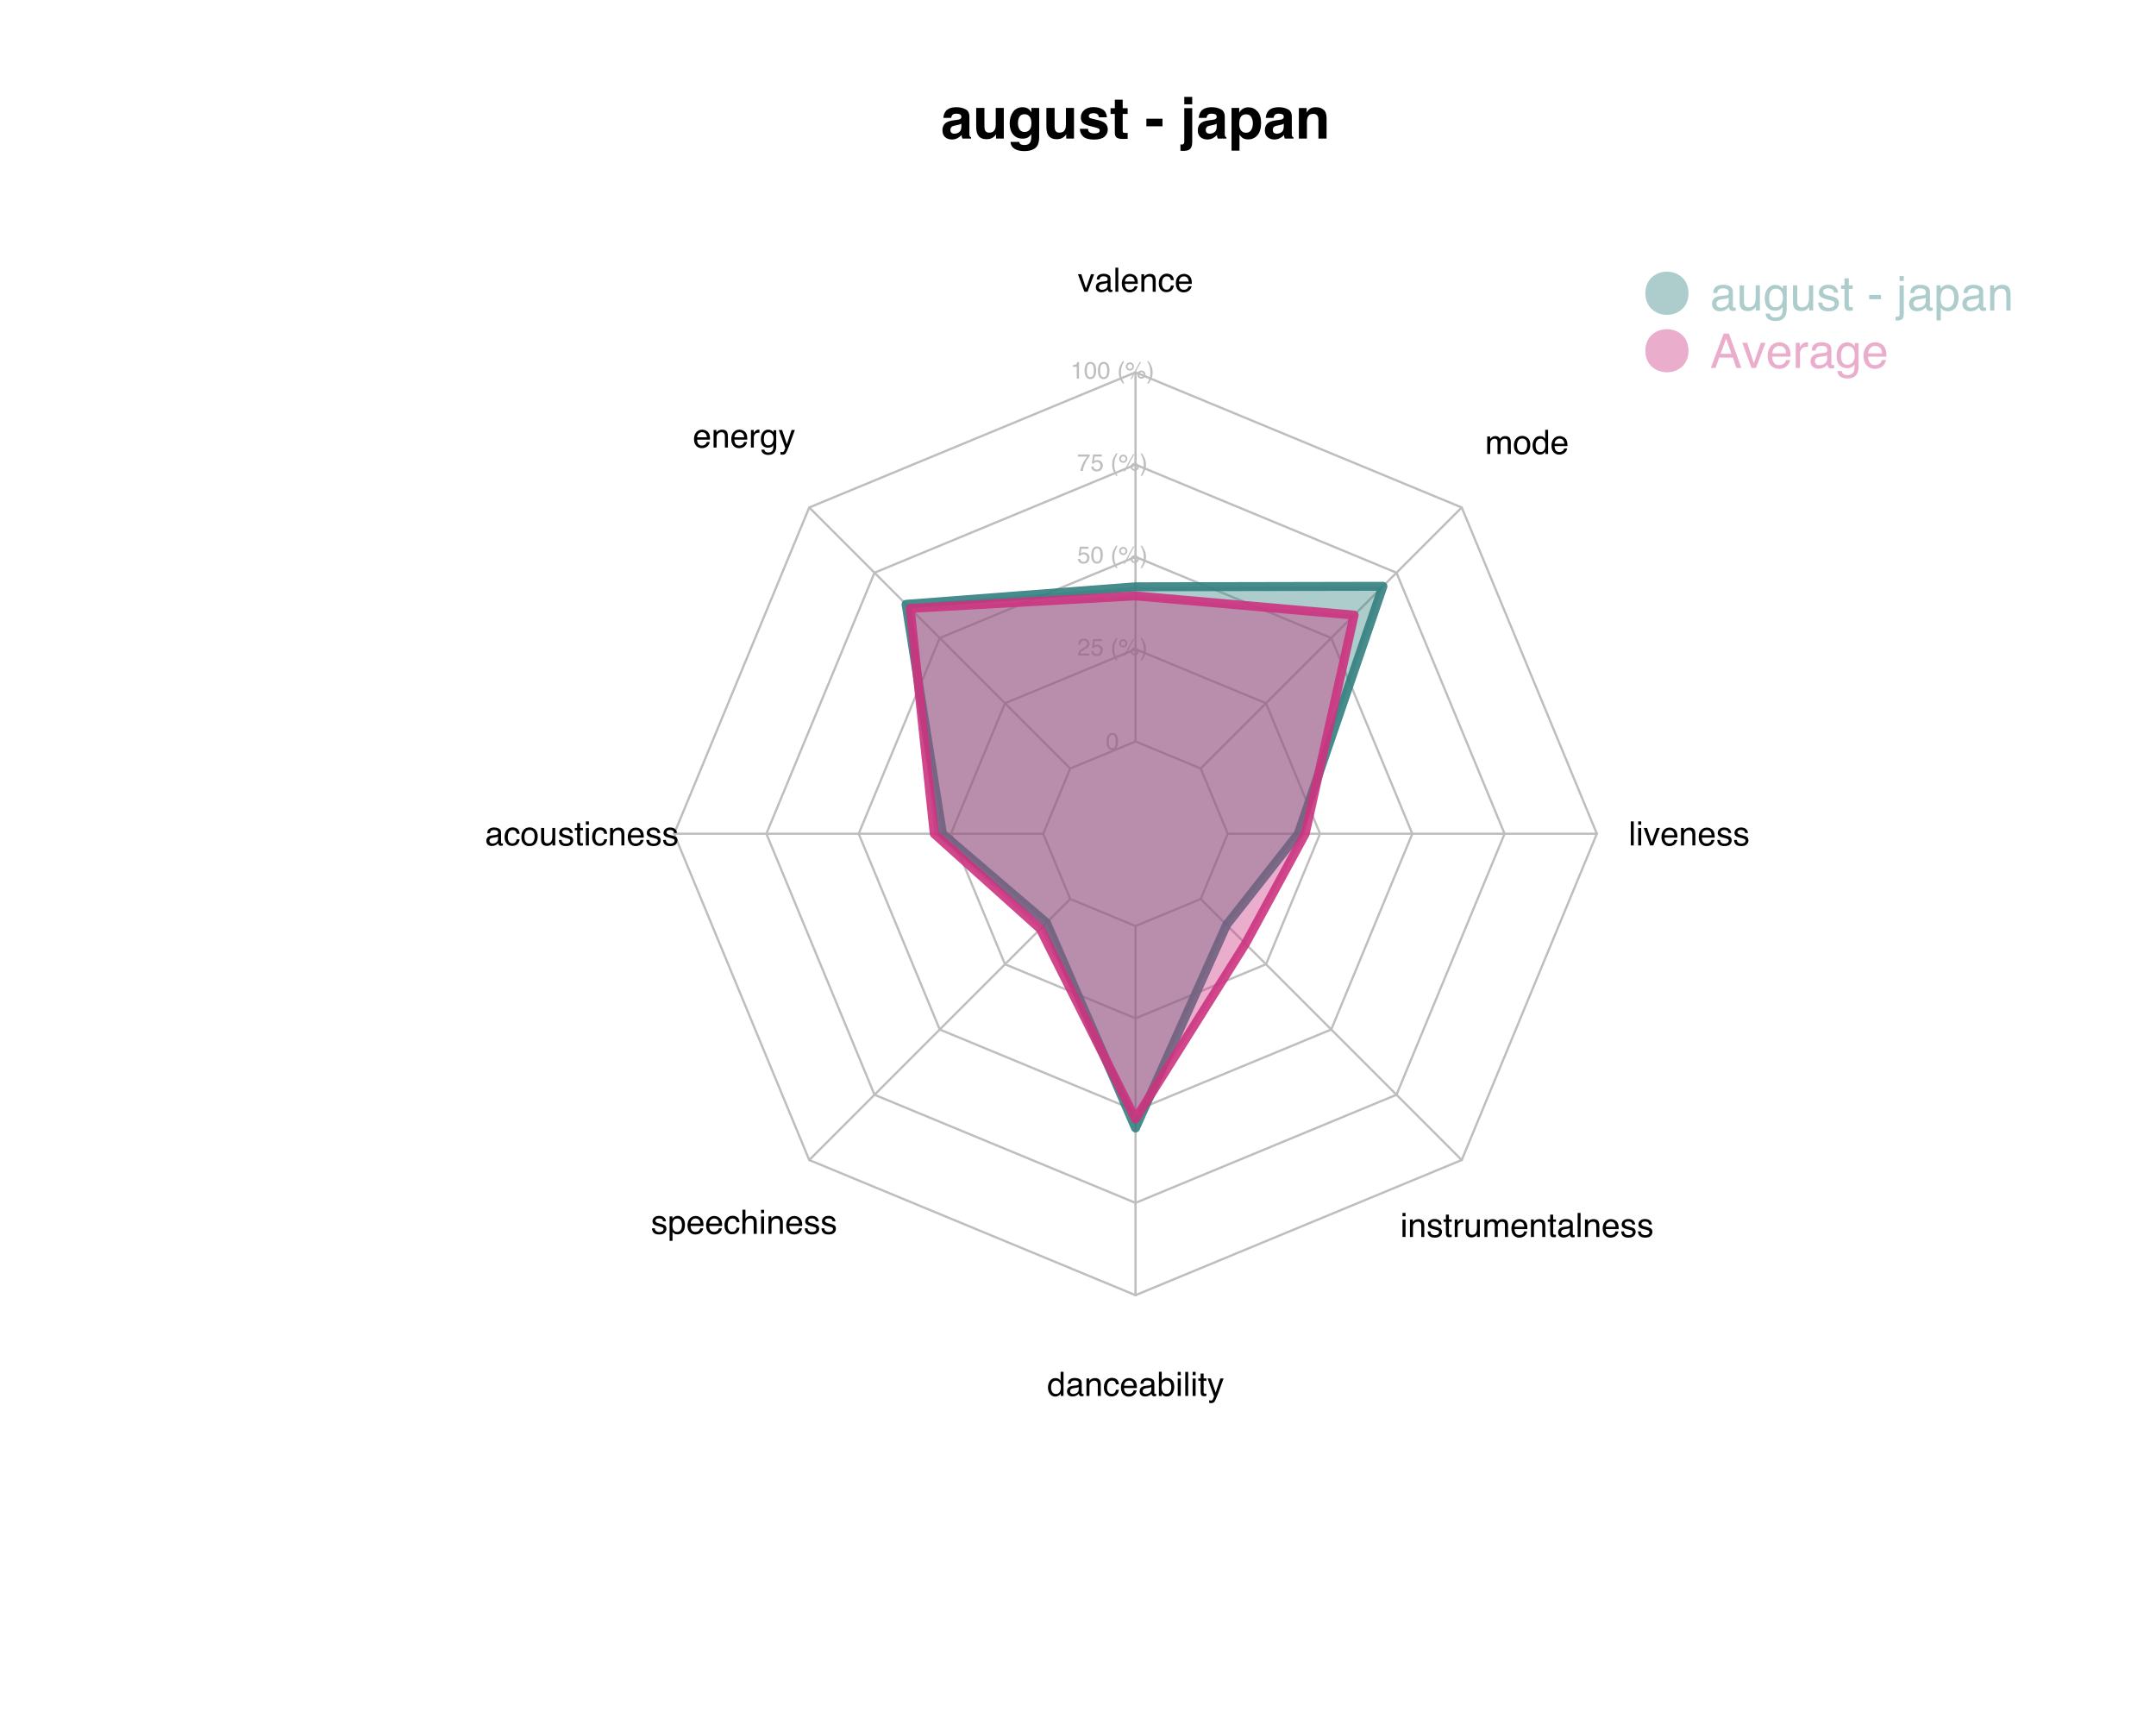 <?xml version="1.0" encoding="UTF-8"?>
<svg xmlns="http://www.w3.org/2000/svg" xmlns:xlink="http://www.w3.org/1999/xlink" width="360pt" height="288pt" viewBox="0 0 360 288" version="1.1">
<defs>
<g>
<symbol overflow="visible" id="glyph0-0">
<path style="stroke:none;" d="M 0.719 0 L 0.719 -6.906 L 6.281 -6.906 L 6.281 0 Z M 5.422 -0.859 L 5.422 -6.047 L 1.578 -6.047 L 1.578 -0.859 Z "/>
</symbol>
<symbol overflow="visible" id="glyph0-1">
<path style="stroke:none;" d="M 3.438 -2.484 C 3.352 -2.43 3.266 -2.391 3.172 -2.359 C 3.086 -2.328 2.973 -2.297 2.828 -2.266 L 2.531 -2.203 C 2.25 -2.148 2.047 -2.094 1.922 -2.031 C 1.711 -1.906 1.609 -1.711 1.609 -1.453 C 1.609 -1.223 1.672 -1.055 1.797 -0.953 C 1.93 -0.859 2.086 -0.812 2.266 -0.812 C 2.555 -0.812 2.82 -0.895 3.062 -1.062 C 3.301 -1.227 3.426 -1.535 3.438 -1.984 Z M 2.625 -3.109 C 2.875 -3.141 3.051 -3.176 3.156 -3.219 C 3.344 -3.301 3.438 -3.43 3.438 -3.609 C 3.438 -3.816 3.363 -3.957 3.219 -4.031 C 3.07 -4.113 2.859 -4.156 2.578 -4.156 C 2.266 -4.156 2.047 -4.078 1.922 -3.922 C 1.828 -3.805 1.766 -3.648 1.734 -3.453 L 0.438 -3.453 C 0.469 -3.898 0.594 -4.266 0.812 -4.547 C 1.164 -5.004 1.77 -5.234 2.625 -5.234 C 3.188 -5.234 3.688 -5.117 4.125 -4.891 C 4.562 -4.672 4.781 -4.254 4.781 -3.641 L 4.781 -1.297 C 4.781 -1.129 4.781 -0.93 4.781 -0.703 C 4.789 -0.523 4.816 -0.406 4.859 -0.344 C 4.898 -0.281 4.969 -0.234 5.062 -0.203 L 5.062 0 L 3.609 0 C 3.566 -0.102 3.535 -0.195 3.516 -0.281 C 3.504 -0.375 3.492 -0.477 3.484 -0.594 C 3.297 -0.395 3.082 -0.227 2.844 -0.094 C 2.562 0.07 2.238 0.156 1.875 0.156 C 1.414 0.156 1.035 0.023 0.734 -0.234 C 0.43 -0.492 0.281 -0.867 0.281 -1.359 C 0.281 -1.984 0.52 -2.438 1 -2.719 C 1.27 -2.875 1.66 -2.984 2.172 -3.047 Z M 2.703 -5.234 Z "/>
</symbol>
<symbol overflow="visible" id="glyph0-2">
<path style="stroke:none;" d="M 1.953 -5.109 L 1.953 -2.031 C 1.953 -1.738 1.988 -1.52 2.062 -1.375 C 2.176 -1.113 2.41 -0.984 2.766 -0.984 C 3.223 -0.984 3.535 -1.164 3.703 -1.531 C 3.797 -1.738 3.844 -2.004 3.844 -2.328 L 3.844 -5.109 L 5.188 -5.109 L 5.188 0 L 3.891 0 L 3.891 -0.719 C 3.879 -0.707 3.848 -0.66 3.797 -0.578 C 3.754 -0.504 3.695 -0.438 3.625 -0.375 C 3.414 -0.188 3.211 -0.062 3.016 0 C 2.816 0.07 2.586 0.109 2.328 0.109 C 1.578 0.109 1.07 -0.16 0.812 -0.703 C 0.656 -1.004 0.578 -1.445 0.578 -2.031 L 0.578 -5.109 Z M 2.891 -5.234 Z "/>
</symbol>
<symbol overflow="visible" id="glyph0-3">
<path style="stroke:none;" d="M 2.812 -1.094 C 3.125 -1.094 3.391 -1.207 3.609 -1.438 C 3.828 -1.676 3.938 -2.055 3.938 -2.578 C 3.938 -3.055 3.832 -3.422 3.625 -3.672 C 3.414 -3.93 3.141 -4.062 2.797 -4.062 C 2.328 -4.062 2.004 -3.844 1.828 -3.406 C 1.734 -3.164 1.688 -2.875 1.688 -2.531 C 1.688 -2.238 1.738 -1.977 1.844 -1.75 C 2.02 -1.312 2.344 -1.094 2.812 -1.094 Z M 2.484 -5.234 C 2.734 -5.234 2.957 -5.191 3.156 -5.109 C 3.477 -4.973 3.738 -4.727 3.938 -4.375 L 3.938 -5.109 L 5.234 -5.109 L 5.234 -0.266 C 5.234 0.391 5.125 0.891 4.906 1.234 C 4.52 1.805 3.789 2.094 2.719 2.094 C 2.062 2.094 1.523 1.961 1.109 1.703 C 0.703 1.453 0.477 1.07 0.438 0.562 L 1.891 0.562 C 1.922 0.719 1.977 0.828 2.062 0.891 C 2.207 1.016 2.453 1.078 2.797 1.078 C 3.273 1.078 3.594 0.914 3.75 0.594 C 3.863 0.383 3.922 0.039 3.922 -0.438 L 3.922 -0.766 C 3.785 -0.547 3.645 -0.383 3.5 -0.281 C 3.238 -0.082 2.895 0.016 2.469 0.016 C 1.812 0.016 1.285 -0.211 0.891 -0.672 C 0.504 -1.129 0.312 -1.75 0.312 -2.531 C 0.312 -3.289 0.5 -3.93 0.875 -4.453 C 1.25 -4.973 1.785 -5.234 2.484 -5.234 Z M 2.906 -5.234 Z "/>
</symbol>
<symbol overflow="visible" id="glyph0-4">
<path style="stroke:none;" d="M 1.656 -1.625 C 1.688 -1.395 1.75 -1.227 1.844 -1.125 C 2.008 -0.945 2.316 -0.859 2.766 -0.859 C 3.023 -0.859 3.234 -0.895 3.391 -0.969 C 3.547 -1.051 3.625 -1.172 3.625 -1.328 C 3.625 -1.473 3.562 -1.586 3.438 -1.672 C 3.312 -1.742 2.848 -1.879 2.047 -2.078 C 1.461 -2.211 1.051 -2.391 0.812 -2.609 C 0.582 -2.816 0.469 -3.125 0.469 -3.531 C 0.469 -4 0.648 -4.398 1.016 -4.734 C 1.391 -5.078 1.91 -5.25 2.578 -5.25 C 3.211 -5.25 3.727 -5.117 4.125 -4.859 C 4.531 -4.609 4.766 -4.172 4.828 -3.547 L 3.5 -3.547 C 3.477 -3.723 3.426 -3.859 3.344 -3.953 C 3.195 -4.141 2.945 -4.234 2.594 -4.234 C 2.312 -4.234 2.109 -4.188 1.984 -4.094 C 1.859 -4 1.797 -3.895 1.797 -3.781 C 1.797 -3.625 1.859 -3.508 1.984 -3.438 C 2.117 -3.363 2.582 -3.242 3.375 -3.078 C 3.906 -2.953 4.305 -2.758 4.578 -2.5 C 4.836 -2.25 4.969 -1.93 4.969 -1.547 C 4.969 -1.035 4.781 -0.617 4.406 -0.297 C 4.031 0.016 3.445 0.172 2.656 0.172 C 1.852 0.172 1.258 0.004 0.875 -0.328 C 0.5 -0.672 0.312 -1.102 0.312 -1.625 Z M 2.688 -5.234 Z "/>
</symbol>
<symbol overflow="visible" id="glyph0-5">
<path style="stroke:none;" d="M 0.094 -4.109 L 0.094 -5.062 L 0.812 -5.062 L 0.812 -6.484 L 2.125 -6.484 L 2.125 -5.062 L 2.953 -5.062 L 2.953 -4.109 L 2.125 -4.109 L 2.125 -1.406 C 2.125 -1.195 2.148 -1.066 2.203 -1.016 C 2.266 -0.961 2.43 -0.938 2.703 -0.938 C 2.742 -0.938 2.785 -0.938 2.828 -0.938 C 2.867 -0.945 2.91 -0.953 2.953 -0.953 L 2.953 0.047 L 2.328 0.062 C 1.691 0.094 1.258 -0.008 1.031 -0.25 C 0.883 -0.406 0.812 -0.645 0.812 -0.969 L 0.812 -4.109 Z "/>
</symbol>
<symbol overflow="visible" id="glyph0-6">
<path style="stroke:none;" d=""/>
</symbol>
<symbol overflow="visible" id="glyph0-7">
<path style="stroke:none;" d="M 0.219 -3.312 L 2.906 -3.312 L 2.906 -2.047 L 0.219 -2.047 Z "/>
</symbol>
<symbol overflow="visible" id="glyph0-8">
<path style="stroke:none;" d="M 2.016 -5.719 L 0.688 -5.719 L 0.688 -6.953 L 2.016 -6.953 Z M 0.047 0.984 C 0.117 0.984 0.172 0.984 0.203 0.984 C 0.234 0.992 0.258 1 0.281 1 C 0.414 1 0.516 0.961 0.578 0.891 C 0.648 0.828 0.688 0.707 0.688 0.531 L 0.688 -5.078 L 2.016 -5.078 L 2.016 0.547 C 2.016 1.066 1.91 1.445 1.703 1.688 C 1.504 1.938 1.109 2.062 0.516 2.062 C 0.473 2.062 0.41 2.055 0.328 2.047 C 0.254 2.047 0.16 2.047 0.047 2.047 Z "/>
</symbol>
<symbol overflow="visible" id="glyph0-9">
<path style="stroke:none;" d="M 4.141 -2.547 C 4.141 -2.941 4.051 -3.289 3.875 -3.594 C 3.695 -3.895 3.406 -4.047 3 -4.047 C 2.508 -4.047 2.176 -3.816 2 -3.359 C 1.906 -3.117 1.859 -2.812 1.859 -2.438 C 1.859 -1.844 2.016 -1.426 2.328 -1.188 C 2.516 -1.039 2.738 -0.969 3 -0.969 C 3.375 -0.969 3.656 -1.113 3.844 -1.406 C 4.039 -1.695 4.141 -2.078 4.141 -2.547 Z M 3.375 -5.219 C 3.977 -5.219 4.484 -4.992 4.891 -4.547 C 5.305 -4.109 5.516 -3.469 5.516 -2.625 C 5.516 -1.719 5.312 -1.031 4.906 -0.562 C 4.508 -0.094 3.988 0.141 3.344 0.141 C 2.938 0.141 2.602 0.039 2.344 -0.156 C 2.195 -0.27 2.051 -0.438 1.906 -0.656 L 1.906 2.016 L 0.578 2.016 L 0.578 -5.109 L 1.859 -5.109 L 1.859 -4.359 C 2.004 -4.578 2.16 -4.75 2.328 -4.875 C 2.617 -5.102 2.969 -5.219 3.375 -5.219 Z "/>
</symbol>
<symbol overflow="visible" id="glyph0-10">
<path style="stroke:none;" d="M 3.453 -5.234 C 3.984 -5.234 4.414 -5.094 4.75 -4.812 C 5.082 -4.539 5.25 -4.082 5.25 -3.438 L 5.25 0 L 3.891 0 L 3.891 -3.109 C 3.891 -3.379 3.852 -3.582 3.781 -3.719 C 3.645 -3.988 3.395 -4.125 3.031 -4.125 C 2.57 -4.125 2.258 -3.93 2.094 -3.547 C 2.008 -3.336 1.969 -3.078 1.969 -2.766 L 1.969 0 L 0.625 0 L 0.625 -5.094 L 1.922 -5.094 L 1.922 -4.359 C 2.086 -4.617 2.25 -4.805 2.406 -4.922 C 2.676 -5.129 3.023 -5.234 3.453 -5.234 Z M 2.953 -5.234 Z "/>
</symbol>
<symbol overflow="visible" id="glyph1-0">
<path style="stroke:none;" d="M 0.125 0 L 0.125 -2.875 L 2.406 -2.875 L 2.406 0 Z M 2.047 -0.359 L 2.047 -2.516 L 0.484 -2.516 L 0.484 -0.359 Z "/>
</symbol>
<symbol overflow="visible" id="glyph1-1">
<path style="stroke:none;" d="M 1.078 -2.797 C 1.441 -2.797 1.707 -2.645 1.875 -2.344 C 2 -2.113 2.062 -1.801 2.062 -1.406 C 2.062 -1.02 2.004 -0.703 1.891 -0.453 C 1.723 -0.098 1.453 0.078 1.078 0.078 C 0.742 0.078 0.492 -0.066 0.328 -0.359 C 0.191 -0.609 0.125 -0.938 0.125 -1.344 C 0.125 -1.656 0.164 -1.926 0.25 -2.156 C 0.406 -2.582 0.68 -2.797 1.078 -2.797 Z M 1.078 -0.25 C 1.266 -0.25 1.41 -0.328 1.516 -0.484 C 1.617 -0.648 1.672 -0.953 1.672 -1.391 C 1.672 -1.703 1.629 -1.961 1.547 -2.172 C 1.473 -2.379 1.328 -2.484 1.109 -2.484 C 0.898 -2.484 0.742 -2.383 0.641 -2.188 C 0.547 -1.988 0.5 -1.703 0.5 -1.328 C 0.5 -1.047 0.531 -0.816 0.594 -0.641 C 0.688 -0.379 0.848 -0.25 1.078 -0.25 Z "/>
</symbol>
<symbol overflow="visible" id="glyph1-2">
<path style="stroke:none;" d="M 0.125 0 C 0.133 -0.238 0.18 -0.445 0.266 -0.625 C 0.359 -0.801 0.531 -0.961 0.781 -1.109 L 1.156 -1.328 C 1.32 -1.43 1.441 -1.516 1.516 -1.578 C 1.617 -1.691 1.672 -1.816 1.672 -1.953 C 1.672 -2.117 1.617 -2.25 1.516 -2.344 C 1.422 -2.438 1.297 -2.484 1.141 -2.484 C 0.891 -2.484 0.723 -2.395 0.641 -2.219 C 0.586 -2.113 0.555 -1.977 0.547 -1.812 L 0.188 -1.812 C 0.195 -2.051 0.242 -2.25 0.328 -2.406 C 0.484 -2.676 0.754 -2.812 1.141 -2.812 C 1.453 -2.812 1.68 -2.723 1.828 -2.547 C 1.984 -2.367 2.062 -2.176 2.062 -1.969 C 2.062 -1.75 1.984 -1.555 1.828 -1.391 C 1.734 -1.297 1.566 -1.188 1.328 -1.062 L 1.062 -0.906 C 0.938 -0.844 0.836 -0.773 0.766 -0.703 C 0.629 -0.598 0.547 -0.473 0.516 -0.328 L 2.047 -0.328 L 2.047 0 Z "/>
</symbol>
<symbol overflow="visible" id="glyph1-3">
<path style="stroke:none;" d="M 0.5 -0.719 C 0.52 -0.508 0.613 -0.367 0.781 -0.297 C 0.863 -0.254 0.957 -0.234 1.062 -0.234 C 1.27 -0.234 1.422 -0.301 1.516 -0.438 C 1.617 -0.57 1.672 -0.719 1.672 -0.875 C 1.672 -1.07 1.609 -1.223 1.484 -1.328 C 1.367 -1.441 1.227 -1.5 1.062 -1.5 C 0.945 -1.5 0.844 -1.473 0.75 -1.422 C 0.664 -1.379 0.594 -1.316 0.531 -1.234 L 0.234 -1.25 L 0.438 -2.75 L 1.891 -2.75 L 1.891 -2.406 L 0.703 -2.406 L 0.594 -1.641 C 0.656 -1.68 0.719 -1.719 0.781 -1.75 C 0.883 -1.789 1.004 -1.812 1.141 -1.812 C 1.391 -1.812 1.602 -1.727 1.781 -1.562 C 1.969 -1.395 2.062 -1.188 2.062 -0.938 C 2.062 -0.664 1.977 -0.426 1.812 -0.219 C 1.645 -0.02 1.383 0.078 1.031 0.078 C 0.801 0.078 0.598 0.016 0.422 -0.109 C 0.242 -0.242 0.145 -0.445 0.125 -0.719 Z "/>
</symbol>
<symbol overflow="visible" id="glyph1-4">
<path style="stroke:none;" d=""/>
</symbol>
<symbol overflow="visible" id="glyph1-5">
<path style="stroke:none;" d="M 1.188 -2.922 C 0.977 -2.523 0.844 -2.234 0.781 -2.047 C 0.688 -1.754 0.641 -1.422 0.641 -1.047 C 0.641 -0.672 0.695 -0.328 0.812 -0.016 C 0.875 0.18 1 0.457 1.188 0.812 L 0.953 0.812 C 0.766 0.52 0.645 0.332 0.594 0.25 C 0.551 0.164 0.504 0.051 0.453 -0.094 C 0.379 -0.281 0.328 -0.484 0.297 -0.703 C 0.285 -0.816 0.281 -0.926 0.281 -1.031 C 0.281 -1.414 0.336 -1.758 0.453 -2.062 C 0.535 -2.25 0.695 -2.535 0.938 -2.922 Z "/>
</symbol>
<symbol overflow="visible" id="glyph1-6">
<path style="stroke:none;" d="M 2.734 -1.359 C 2.922 -1.359 3.078 -1.289 3.203 -1.156 C 3.336 -1.031 3.406 -0.875 3.406 -0.688 C 3.406 -0.5 3.336 -0.336 3.203 -0.203 C 3.078 -0.066 2.922 0 2.734 0 C 2.535 0 2.367 -0.066 2.234 -0.203 C 2.109 -0.336 2.047 -0.5 2.047 -0.688 C 2.047 -0.875 2.109 -1.031 2.234 -1.156 C 2.367 -1.289 2.535 -1.359 2.734 -1.359 Z M 2.438 -2.781 L 2.656 -2.781 L 1.094 0.078 L 0.875 0.078 Z M 0.812 -1.625 C 0.926 -1.625 1.02 -1.66 1.094 -1.734 C 1.176 -1.816 1.219 -1.914 1.219 -2.031 C 1.219 -2.145 1.176 -2.238 1.094 -2.312 C 1.02 -2.395 0.926 -2.438 0.812 -2.438 C 0.695 -2.438 0.598 -2.395 0.516 -2.312 C 0.441 -2.238 0.406 -2.145 0.406 -2.031 C 0.406 -1.914 0.441 -1.816 0.516 -1.734 C 0.598 -1.66 0.695 -1.625 0.812 -1.625 Z M 0.812 -2.719 C 1 -2.719 1.156 -2.648 1.281 -2.516 C 1.414 -2.379 1.484 -2.219 1.484 -2.031 C 1.484 -1.844 1.414 -1.68 1.281 -1.547 C 1.156 -1.422 1 -1.359 0.812 -1.359 C 0.625 -1.359 0.461 -1.422 0.328 -1.547 C 0.191 -1.68 0.125 -1.844 0.125 -2.031 C 0.125 -2.219 0.191 -2.379 0.328 -2.516 C 0.461 -2.648 0.625 -2.719 0.812 -2.719 Z M 2.734 -0.281 C 2.836 -0.281 2.926 -0.316 3 -0.391 C 3.082 -0.473 3.125 -0.57 3.125 -0.688 C 3.125 -0.789 3.082 -0.879 3 -0.953 C 2.926 -1.035 2.836 -1.078 2.734 -1.078 C 2.617 -1.078 2.52 -1.035 2.438 -0.953 C 2.363 -0.879 2.328 -0.789 2.328 -0.688 C 2.328 -0.57 2.363 -0.473 2.438 -0.391 C 2.52 -0.316 2.617 -0.281 2.734 -0.281 Z "/>
</symbol>
<symbol overflow="visible" id="glyph1-7">
<path style="stroke:none;" d="M 0.141 0.812 C 0.348 0.414 0.484 0.125 0.547 -0.062 C 0.629 -0.344 0.672 -0.672 0.672 -1.047 C 0.672 -1.422 0.617 -1.766 0.516 -2.078 C 0.453 -2.273 0.328 -2.555 0.141 -2.922 L 0.375 -2.922 C 0.57 -2.598 0.691 -2.398 0.734 -2.328 C 0.773 -2.254 0.82 -2.148 0.875 -2.016 C 0.938 -1.848 0.977 -1.688 1 -1.531 C 1.031 -1.375 1.047 -1.223 1.047 -1.078 C 1.047 -0.691 0.984 -0.348 0.859 -0.047 C 0.785 0.148 0.629 0.438 0.391 0.812 Z "/>
</symbol>
<symbol overflow="visible" id="glyph1-8">
<path style="stroke:none;" d="M 2.094 -2.75 L 2.094 -2.438 C 2 -2.352 1.879 -2.203 1.734 -1.984 C 1.586 -1.773 1.457 -1.547 1.344 -1.297 C 1.227 -1.047 1.141 -0.82 1.078 -0.625 C 1.047 -0.5 1 -0.289 0.938 0 L 0.547 0 C 0.629 -0.531 0.82 -1.062 1.125 -1.594 C 1.312 -1.906 1.5 -2.172 1.688 -2.391 L 0.141 -2.391 L 0.141 -2.75 Z "/>
</symbol>
<symbol overflow="visible" id="glyph1-9">
<path style="stroke:none;" d="M 0.391 -1.984 L 0.391 -2.25 C 0.641 -2.27 0.812 -2.312 0.906 -2.375 C 1.008 -2.438 1.086 -2.57 1.141 -2.781 L 1.422 -2.781 L 1.422 0 L 1.047 0 L 1.047 -1.984 Z "/>
</symbol>
<symbol overflow="visible" id="glyph2-0">
<path style="stroke:none;" d="M 0.188 0 L 0.188 -4.016 L 3.359 -4.016 L 3.359 0 Z M 2.859 -0.5 L 2.859 -3.516 L 0.688 -3.516 L 0.688 -0.5 Z "/>
</symbol>
<symbol overflow="visible" id="glyph2-1">
<path style="stroke:none;" d="M 0.594 -2.922 L 1.375 -0.547 L 2.203 -2.922 L 2.734 -2.922 L 1.641 0 L 1.109 0 L 0.031 -2.922 Z "/>
</symbol>
<symbol overflow="visible" id="glyph2-2">
<path style="stroke:none;" d="M 0.734 -0.781 C 0.734 -0.633 0.785 -0.52 0.891 -0.438 C 0.992 -0.352 1.117 -0.312 1.266 -0.312 C 1.43 -0.312 1.598 -0.352 1.766 -0.438 C 2.035 -0.57 2.172 -0.789 2.172 -1.094 L 2.172 -1.484 C 2.109 -1.453 2.031 -1.422 1.938 -1.391 C 1.844 -1.367 1.75 -1.352 1.656 -1.344 L 1.359 -1.297 C 1.18 -1.273 1.051 -1.238 0.969 -1.188 C 0.812 -1.102 0.734 -0.969 0.734 -0.781 Z M 1.922 -1.766 C 2.035 -1.785 2.113 -1.836 2.156 -1.922 C 2.176 -1.961 2.188 -2.023 2.188 -2.109 C 2.188 -2.273 2.125 -2.395 2 -2.469 C 1.883 -2.539 1.719 -2.578 1.5 -2.578 C 1.238 -2.578 1.055 -2.508 0.953 -2.375 C 0.891 -2.301 0.848 -2.188 0.828 -2.031 L 0.375 -2.031 C 0.383 -2.395 0.5 -2.645 0.719 -2.781 C 0.945 -2.926 1.207 -3 1.5 -3 C 1.852 -3 2.133 -2.93 2.344 -2.797 C 2.562 -2.672 2.672 -2.469 2.672 -2.188 L 2.672 -0.5 C 2.672 -0.445 2.68 -0.406 2.703 -0.375 C 2.723 -0.344 2.766 -0.328 2.828 -0.328 C 2.848 -0.328 2.867 -0.328 2.891 -0.328 C 2.922 -0.336 2.953 -0.344 2.984 -0.344 L 2.984 0.016 C 2.91 0.035 2.852 0.047 2.812 0.047 C 2.77 0.055 2.719 0.062 2.656 0.062 C 2.477 0.062 2.352 0 2.281 -0.125 C 2.238 -0.188 2.211 -0.273 2.203 -0.391 C 2.098 -0.254 1.953 -0.141 1.766 -0.047 C 1.578 0.047 1.367 0.094 1.141 0.094 C 0.867 0.094 0.645 0.016 0.469 -0.141 C 0.301 -0.305 0.219 -0.516 0.219 -0.766 C 0.219 -1.035 0.301 -1.242 0.469 -1.391 C 0.645 -1.547 0.867 -1.641 1.141 -1.672 Z M 1.516 -3 Z "/>
</symbol>
<symbol overflow="visible" id="glyph2-3">
<path style="stroke:none;" d="M 0.375 -4.016 L 0.859 -4.016 L 0.859 0 L 0.375 0 Z "/>
</symbol>
<symbol overflow="visible" id="glyph2-4">
<path style="stroke:none;" d="M 1.578 -2.984 C 1.785 -2.984 1.984 -2.938 2.172 -2.844 C 2.367 -2.75 2.52 -2.625 2.625 -2.469 C 2.727 -2.32 2.797 -2.148 2.828 -1.953 C 2.859 -1.816 2.875 -1.602 2.875 -1.312 L 0.719 -1.312 C 0.727 -1.008 0.797 -0.77 0.922 -0.594 C 1.055 -0.414 1.266 -0.328 1.547 -0.328 C 1.797 -0.328 2 -0.41 2.156 -0.578 C 2.238 -0.672 2.301 -0.785 2.344 -0.922 L 2.828 -0.922 C 2.816 -0.805 2.773 -0.68 2.703 -0.547 C 2.629 -0.422 2.547 -0.316 2.453 -0.234 C 2.305 -0.086 2.125 0.008 1.906 0.062 C 1.781 0.094 1.645 0.109 1.5 0.109 C 1.133 0.109 0.828 -0.02 0.578 -0.281 C 0.328 -0.551 0.203 -0.926 0.203 -1.406 C 0.203 -1.875 0.328 -2.254 0.578 -2.547 C 0.836 -2.836 1.172 -2.984 1.578 -2.984 Z M 2.359 -1.703 C 2.336 -1.91 2.289 -2.078 2.219 -2.203 C 2.082 -2.441 1.859 -2.562 1.547 -2.562 C 1.316 -2.562 1.125 -2.477 0.969 -2.312 C 0.82 -2.156 0.742 -1.953 0.734 -1.703 Z M 1.531 -3 Z "/>
</symbol>
<symbol overflow="visible" id="glyph2-5">
<path style="stroke:none;" d="M 0.359 -2.922 L 0.828 -2.922 L 0.828 -2.516 C 0.961 -2.68 1.109 -2.801 1.266 -2.875 C 1.422 -2.945 1.594 -2.984 1.781 -2.984 C 2.195 -2.984 2.477 -2.844 2.625 -2.562 C 2.707 -2.395 2.75 -2.164 2.75 -1.875 L 2.75 0 L 2.25 0 L 2.25 -1.844 C 2.25 -2.02 2.223 -2.164 2.172 -2.281 C 2.078 -2.457 1.914 -2.547 1.688 -2.547 C 1.57 -2.547 1.477 -2.535 1.406 -2.516 C 1.27 -2.473 1.148 -2.391 1.047 -2.266 C 0.961 -2.172 0.91 -2.07 0.891 -1.969 C 0.867 -1.863 0.859 -1.719 0.859 -1.531 L 0.859 0 L 0.359 0 Z M 1.516 -3 Z "/>
</symbol>
<symbol overflow="visible" id="glyph2-6">
<path style="stroke:none;" d="M 1.484 -3.016 C 1.816 -3.016 2.086 -2.93 2.297 -2.766 C 2.504 -2.609 2.629 -2.332 2.672 -1.938 L 2.188 -1.938 C 2.156 -2.125 2.086 -2.273 1.984 -2.391 C 1.879 -2.504 1.711 -2.562 1.484 -2.562 C 1.172 -2.562 0.945 -2.41 0.812 -2.109 C 0.727 -1.91 0.688 -1.664 0.688 -1.375 C 0.688 -1.082 0.75 -0.836 0.875 -0.641 C 1 -0.441 1.191 -0.344 1.453 -0.344 C 1.66 -0.344 1.82 -0.398 1.938 -0.516 C 2.062 -0.641 2.145 -0.812 2.188 -1.031 L 2.672 -1.031 C 2.609 -0.645 2.469 -0.363 2.25 -0.188 C 2.031 -0.008 1.754 0.078 1.422 0.078 C 1.035 0.078 0.727 -0.055 0.5 -0.328 C 0.27 -0.609 0.156 -0.957 0.156 -1.375 C 0.156 -1.895 0.281 -2.297 0.531 -2.578 C 0.781 -2.867 1.098 -3.016 1.484 -3.016 Z M 1.406 -3 Z "/>
</symbol>
<symbol overflow="visible" id="glyph2-7">
<path style="stroke:none;" d="M 0.375 -2.922 L 0.844 -2.922 L 0.844 -2.422 C 0.883 -2.516 0.977 -2.629 1.125 -2.766 C 1.27 -2.91 1.441 -2.984 1.641 -2.984 C 1.648 -2.984 1.664 -2.984 1.688 -2.984 C 1.707 -2.984 1.742 -2.984 1.797 -2.984 L 1.797 -2.453 C 1.766 -2.461 1.738 -2.469 1.719 -2.469 C 1.695 -2.469 1.672 -2.469 1.641 -2.469 C 1.391 -2.469 1.195 -2.391 1.062 -2.234 C 0.926 -2.078 0.859 -1.895 0.859 -1.688 L 0.859 0 L 0.375 0 Z "/>
</symbol>
<symbol overflow="visible" id="glyph2-8">
<path style="stroke:none;" d="M 1.391 -2.984 C 1.617 -2.984 1.82 -2.926 2 -2.812 C 2.094 -2.75 2.188 -2.656 2.281 -2.531 L 2.281 -2.891 L 2.734 -2.891 L 2.734 -0.234 C 2.734 0.129 2.676 0.422 2.562 0.641 C 2.363 1.035 1.977 1.234 1.406 1.234 C 1.094 1.234 0.828 1.16 0.609 1.016 C 0.398 0.879 0.281 0.66 0.25 0.359 L 0.75 0.359 C 0.781 0.492 0.832 0.598 0.906 0.672 C 1.008 0.773 1.18 0.828 1.422 0.828 C 1.797 0.828 2.039 0.695 2.156 0.438 C 2.227 0.281 2.266 0 2.266 -0.406 C 2.16 -0.258 2.039 -0.148 1.906 -0.078 C 1.77 -0.004 1.586 0.031 1.359 0.031 C 1.035 0.031 0.754 -0.078 0.516 -0.297 C 0.285 -0.523 0.172 -0.898 0.172 -1.422 C 0.172 -1.91 0.289 -2.289 0.531 -2.562 C 0.77 -2.844 1.055 -2.984 1.391 -2.984 Z M 2.281 -1.469 C 2.281 -1.832 2.203 -2.102 2.047 -2.281 C 1.898 -2.457 1.711 -2.547 1.484 -2.547 C 1.141 -2.547 0.898 -2.383 0.766 -2.062 C 0.703 -1.883 0.672 -1.656 0.672 -1.375 C 0.672 -1.039 0.738 -0.785 0.875 -0.609 C 1.008 -0.441 1.188 -0.359 1.406 -0.359 C 1.758 -0.359 2.008 -0.52 2.156 -0.844 C 2.238 -1.02 2.281 -1.227 2.281 -1.469 Z M 1.453 -3 Z "/>
</symbol>
<symbol overflow="visible" id="glyph2-9">
<path style="stroke:none;" d="M 2.188 -2.922 L 2.734 -2.922 C 2.66 -2.734 2.504 -2.305 2.266 -1.641 C 2.086 -1.141 1.941 -0.727 1.828 -0.406 C 1.535 0.332 1.332 0.785 1.219 0.953 C 1.102 1.117 0.906 1.203 0.625 1.203 C 0.551 1.203 0.492 1.195 0.453 1.188 C 0.422 1.188 0.379 1.176 0.328 1.156 L 0.328 0.719 C 0.41 0.738 0.469 0.75 0.5 0.75 C 0.539 0.758 0.578 0.766 0.609 0.766 C 0.703 0.766 0.77 0.75 0.812 0.719 C 0.852 0.688 0.891 0.648 0.922 0.609 C 0.93 0.598 0.961 0.523 1.016 0.391 C 1.066 0.254 1.109 0.148 1.141 0.078 L 0.062 -2.922 L 0.609 -2.922 L 1.406 -0.547 Z M 1.391 -3 Z "/>
</symbol>
<symbol overflow="visible" id="glyph2-10">
<path style="stroke:none;" d="M 1.516 -0.312 C 1.848 -0.312 2.07 -0.438 2.188 -0.688 C 2.312 -0.938 2.375 -1.211 2.375 -1.516 C 2.375 -1.785 2.332 -2.004 2.25 -2.172 C 2.102 -2.441 1.863 -2.578 1.531 -2.578 C 1.227 -2.578 1.008 -2.461 0.875 -2.234 C 0.738 -2.004 0.672 -1.727 0.672 -1.406 C 0.672 -1.094 0.738 -0.832 0.875 -0.625 C 1.008 -0.414 1.223 -0.312 1.516 -0.312 Z M 1.547 -3.016 C 1.922 -3.016 2.238 -2.883 2.5 -2.625 C 2.758 -2.375 2.891 -2.008 2.891 -1.531 C 2.891 -1.051 2.773 -0.656 2.547 -0.344 C 2.316 -0.039 1.957 0.109 1.469 0.109 C 1.07 0.109 0.754 -0.023 0.516 -0.297 C 0.273 -0.566 0.156 -0.938 0.156 -1.406 C 0.156 -1.895 0.281 -2.285 0.531 -2.578 C 0.781 -2.867 1.117 -3.016 1.547 -3.016 Z M 1.531 -3 Z "/>
</symbol>
<symbol overflow="visible" id="glyph2-11">
<path style="stroke:none;" d="M 0.859 -2.922 L 0.859 -0.984 C 0.859 -0.836 0.879 -0.719 0.922 -0.625 C 1.004 -0.445 1.164 -0.359 1.406 -0.359 C 1.75 -0.359 1.984 -0.508 2.109 -0.812 C 2.18 -0.977 2.219 -1.203 2.219 -1.484 L 2.219 -2.922 L 2.703 -2.922 L 2.703 0 L 2.234 0 L 2.25 -0.438 C 2.188 -0.32 2.102 -0.227 2 -0.156 C 1.812 0 1.586 0.078 1.328 0.078 C 0.91 0.078 0.625 -0.062 0.469 -0.344 C 0.383 -0.488 0.344 -0.688 0.344 -0.938 L 0.344 -2.922 Z M 1.531 -3 Z "/>
</symbol>
<symbol overflow="visible" id="glyph2-12">
<path style="stroke:none;" d="M 0.656 -0.922 C 0.664 -0.754 0.707 -0.629 0.781 -0.547 C 0.906 -0.379 1.117 -0.297 1.422 -0.297 C 1.598 -0.297 1.754 -0.336 1.891 -0.422 C 2.035 -0.504 2.109 -0.629 2.109 -0.797 C 2.109 -0.922 2.051 -1.016 1.938 -1.078 C 1.863 -1.117 1.723 -1.164 1.516 -1.219 L 1.125 -1.312 C 0.875 -1.375 0.691 -1.441 0.578 -1.516 C 0.367 -1.648 0.266 -1.836 0.266 -2.078 C 0.266 -2.348 0.363 -2.566 0.562 -2.734 C 0.758 -2.91 1.023 -3 1.359 -3 C 1.805 -3 2.125 -2.867 2.312 -2.609 C 2.438 -2.453 2.5 -2.273 2.5 -2.078 L 2.031 -2.078 C 2.02 -2.191 1.984 -2.297 1.922 -2.391 C 1.805 -2.516 1.609 -2.578 1.328 -2.578 C 1.141 -2.578 1 -2.539 0.906 -2.469 C 0.812 -2.406 0.766 -2.312 0.766 -2.188 C 0.766 -2.062 0.828 -1.961 0.953 -1.891 C 1.023 -1.836 1.129 -1.797 1.266 -1.766 L 1.594 -1.688 C 1.945 -1.602 2.188 -1.52 2.312 -1.438 C 2.5 -1.312 2.594 -1.113 2.594 -0.844 C 2.594 -0.582 2.492 -0.359 2.297 -0.172 C 2.098 0.016 1.797 0.109 1.391 0.109 C 0.961 0.109 0.656 0.008 0.469 -0.188 C 0.289 -0.383 0.195 -0.629 0.188 -0.922 Z M 1.375 -3 Z "/>
</symbol>
<symbol overflow="visible" id="glyph2-13">
<path style="stroke:none;" d="M 0.453 -3.734 L 0.953 -3.734 L 0.953 -2.922 L 1.422 -2.922 L 1.422 -2.531 L 0.953 -2.531 L 0.953 -0.609 C 0.953 -0.516 0.988 -0.445 1.062 -0.406 C 1.094 -0.383 1.156 -0.375 1.25 -0.375 C 1.27 -0.375 1.297 -0.375 1.328 -0.375 C 1.359 -0.375 1.391 -0.379 1.422 -0.391 L 1.422 0 C 1.367 0.02 1.312 0.031 1.25 0.031 C 1.188 0.039 1.117 0.047 1.047 0.047 C 0.816 0.047 0.66 -0.008 0.578 -0.125 C 0.492 -0.25 0.453 -0.406 0.453 -0.594 L 0.453 -2.531 L 0.062 -2.531 L 0.062 -2.922 L 0.453 -2.922 Z "/>
</symbol>
<symbol overflow="visible" id="glyph2-14">
<path style="stroke:none;" d="M 0.359 -2.906 L 0.859 -2.906 L 0.859 0 L 0.359 0 Z M 0.359 -4.016 L 0.859 -4.016 L 0.859 -3.453 L 0.359 -3.453 Z "/>
</symbol>
<symbol overflow="visible" id="glyph2-15">
<path style="stroke:none;" d="M 1.594 -0.328 C 1.82 -0.328 2.008 -0.422 2.156 -0.609 C 2.312 -0.805 2.391 -1.098 2.391 -1.484 C 2.391 -1.711 2.359 -1.91 2.297 -2.078 C 2.172 -2.398 1.938 -2.562 1.594 -2.562 C 1.25 -2.562 1.016 -2.391 0.891 -2.047 C 0.828 -1.867 0.797 -1.641 0.797 -1.359 C 0.797 -1.129 0.828 -0.938 0.891 -0.781 C 1.023 -0.477 1.258 -0.328 1.594 -0.328 Z M 0.328 -2.906 L 0.797 -2.906 L 0.797 -2.531 C 0.898 -2.656 1.008 -2.754 1.125 -2.828 C 1.289 -2.941 1.484 -3 1.703 -3 C 2.035 -3 2.316 -2.867 2.547 -2.609 C 2.773 -2.359 2.891 -2 2.891 -1.531 C 2.891 -0.895 2.723 -0.438 2.391 -0.156 C 2.18 0.008 1.938 0.094 1.656 0.094 C 1.438 0.094 1.254 0.047 1.109 -0.047 C 1.016 -0.098 0.914 -0.191 0.812 -0.328 L 0.812 1.172 L 0.328 1.172 Z "/>
</symbol>
<symbol overflow="visible" id="glyph2-16">
<path style="stroke:none;" d="M 0.359 -4.031 L 0.859 -4.031 L 0.859 -2.531 C 0.973 -2.676 1.078 -2.781 1.172 -2.844 C 1.328 -2.945 1.523 -3 1.766 -3 C 2.18 -3 2.469 -2.848 2.625 -2.547 C 2.707 -2.391 2.75 -2.164 2.75 -1.875 L 2.75 0 L 2.234 0 L 2.234 -1.844 C 2.234 -2.062 2.207 -2.219 2.156 -2.312 C 2.07 -2.477 1.906 -2.562 1.656 -2.562 C 1.445 -2.562 1.258 -2.488 1.094 -2.344 C 0.938 -2.207 0.859 -1.941 0.859 -1.547 L 0.859 0 L 0.359 0 Z "/>
</symbol>
<symbol overflow="visible" id="glyph2-17">
<path style="stroke:none;" d="M 0.672 -1.422 C 0.672 -1.109 0.738 -0.848 0.875 -0.641 C 1.008 -0.43 1.223 -0.328 1.516 -0.328 C 1.742 -0.328 1.93 -0.422 2.078 -0.609 C 2.223 -0.805 2.297 -1.094 2.297 -1.469 C 2.297 -1.832 2.219 -2.102 2.062 -2.281 C 1.914 -2.457 1.727 -2.547 1.5 -2.547 C 1.258 -2.547 1.062 -2.453 0.906 -2.266 C 0.75 -2.078 0.672 -1.797 0.672 -1.422 Z M 1.406 -2.984 C 1.633 -2.984 1.82 -2.93 1.969 -2.828 C 2.062 -2.773 2.16 -2.68 2.266 -2.547 L 2.266 -4.031 L 2.75 -4.031 L 2.75 0 L 2.297 0 L 2.297 -0.406 C 2.18 -0.227 2.047 -0.098 1.891 -0.016 C 1.734 0.066 1.555 0.109 1.359 0.109 C 1.035 0.109 0.754 -0.023 0.516 -0.297 C 0.273 -0.578 0.156 -0.945 0.156 -1.406 C 0.156 -1.832 0.266 -2.203 0.484 -2.516 C 0.703 -2.828 1.008 -2.984 1.406 -2.984 Z "/>
</symbol>
<symbol overflow="visible" id="glyph2-18">
<path style="stroke:none;" d="M 0.328 -4.031 L 0.797 -4.031 L 0.797 -2.562 C 0.91 -2.707 1.039 -2.816 1.188 -2.891 C 1.332 -2.961 1.492 -3 1.672 -3 C 2.035 -3 2.328 -2.875 2.547 -2.625 C 2.773 -2.375 2.891 -2.004 2.891 -1.516 C 2.891 -1.055 2.773 -0.672 2.547 -0.359 C 2.328 -0.055 2.02 0.094 1.625 0.094 C 1.406 0.094 1.219 0.039 1.062 -0.062 C 0.977 -0.125 0.883 -0.227 0.781 -0.375 L 0.781 0 L 0.328 0 Z M 1.594 -0.344 C 1.863 -0.344 2.062 -0.445 2.188 -0.656 C 2.32 -0.863 2.391 -1.145 2.391 -1.5 C 2.391 -1.801 2.32 -2.051 2.188 -2.25 C 2.062 -2.457 1.867 -2.562 1.609 -2.562 C 1.391 -2.562 1.191 -2.477 1.016 -2.312 C 0.848 -2.145 0.766 -1.875 0.766 -1.5 C 0.766 -1.219 0.801 -0.992 0.875 -0.828 C 1.008 -0.504 1.25 -0.344 1.594 -0.344 Z "/>
</symbol>
<symbol overflow="visible" id="glyph2-19">
<path style="stroke:none;" d="M 0.359 -2.922 L 0.844 -2.922 L 0.844 -2.516 C 0.957 -2.648 1.062 -2.754 1.156 -2.828 C 1.32 -2.93 1.508 -2.984 1.719 -2.984 C 1.945 -2.984 2.133 -2.926 2.281 -2.812 C 2.352 -2.75 2.426 -2.656 2.5 -2.531 C 2.602 -2.688 2.727 -2.801 2.875 -2.875 C 3.031 -2.945 3.195 -2.984 3.375 -2.984 C 3.77 -2.984 4.039 -2.844 4.188 -2.562 C 4.258 -2.406 4.297 -2.203 4.297 -1.953 L 4.297 0 L 3.781 0 L 3.781 -2.031 C 3.781 -2.227 3.734 -2.363 3.641 -2.438 C 3.547 -2.508 3.426 -2.547 3.281 -2.547 C 3.094 -2.547 2.926 -2.477 2.781 -2.344 C 2.645 -2.219 2.578 -2.004 2.578 -1.703 L 2.578 0 L 2.078 0 L 2.078 -1.906 C 2.078 -2.102 2.051 -2.25 2 -2.344 C 1.926 -2.477 1.789 -2.547 1.594 -2.547 C 1.406 -2.547 1.234 -2.473 1.078 -2.328 C 0.93 -2.18 0.859 -1.922 0.859 -1.547 L 0.859 0 L 0.359 0 Z "/>
</symbol>
<symbol overflow="visible" id="glyph3-0">
<path style="stroke:none;" d="M 0.266 0 L 0.266 -5.734 L 4.812 -5.734 L 4.812 0 Z M 4.094 -0.719 L 4.094 -5.016 L 0.984 -5.016 L 0.984 -0.719 Z "/>
</symbol>
<symbol overflow="visible" id="glyph3-1">
<path style="stroke:none;" d=""/>
</symbol>
<symbol overflow="visible" id="glyph3-2">
<path style="stroke:none;" d="M 1.062 -1.109 C 1.062 -0.91 1.133 -0.75 1.281 -0.625 C 1.426 -0.508 1.602 -0.453 1.812 -0.453 C 2.051 -0.453 2.289 -0.508 2.531 -0.625 C 2.914 -0.82 3.109 -1.133 3.109 -1.562 L 3.109 -2.125 C 3.023 -2.07 2.914 -2.023 2.781 -1.984 C 2.645 -1.953 2.508 -1.93 2.375 -1.922 L 1.953 -1.859 C 1.703 -1.828 1.508 -1.773 1.375 -1.703 C 1.164 -1.578 1.062 -1.379 1.062 -1.109 Z M 2.766 -2.531 C 2.922 -2.551 3.023 -2.617 3.078 -2.734 C 3.109 -2.797 3.125 -2.891 3.125 -3.016 C 3.125 -3.254 3.039 -3.426 2.875 -3.531 C 2.707 -3.633 2.461 -3.688 2.141 -3.688 C 1.773 -3.688 1.516 -3.586 1.359 -3.391 C 1.273 -3.285 1.219 -3.125 1.188 -2.906 L 0.531 -2.906 C 0.551 -3.426 0.719 -3.785 1.031 -3.984 C 1.352 -4.18 1.727 -4.281 2.156 -4.281 C 2.645 -4.281 3.047 -4.188 3.359 -4 C 3.66 -3.812 3.812 -3.52 3.812 -3.125 L 3.812 -0.719 C 3.812 -0.645 3.828 -0.586 3.859 -0.547 C 3.891 -0.504 3.953 -0.484 4.047 -0.484 C 4.078 -0.484 4.113 -0.484 4.156 -0.484 C 4.195 -0.484 4.238 -0.488 4.281 -0.5 L 4.281 0.016 C 4.164 0.047 4.078 0.066 4.016 0.078 C 3.961 0.086 3.891 0.094 3.797 0.094 C 3.555 0.094 3.379 0.004 3.266 -0.172 C 3.211 -0.266 3.172 -0.395 3.141 -0.562 C 3.004 -0.375 2.801 -0.207 2.531 -0.062 C 2.258 0.07 1.961 0.141 1.641 0.141 C 1.254 0.141 0.938 0.023 0.688 -0.203 C 0.445 -0.441 0.328 -0.738 0.328 -1.094 C 0.328 -1.488 0.445 -1.789 0.688 -2 C 0.926 -2.219 1.242 -2.348 1.641 -2.391 Z M 2.172 -4.281 Z "/>
</symbol>
<symbol overflow="visible" id="glyph3-3">
<path style="stroke:none;" d="M 1.219 -4.188 L 1.219 -1.406 C 1.219 -1.195 1.254 -1.023 1.328 -0.891 C 1.453 -0.641 1.68 -0.516 2.016 -0.516 C 2.504 -0.516 2.836 -0.734 3.016 -1.172 C 3.117 -1.398 3.172 -1.719 3.172 -2.125 L 3.172 -4.188 L 3.875 -4.188 L 3.875 0 L 3.203 0 L 3.219 -0.625 C 3.125 -0.457 3.008 -0.32 2.875 -0.219 C 2.602 0 2.273 0.109 1.891 0.109 C 1.297 0.109 0.891 -0.086 0.672 -0.484 C 0.555 -0.703 0.5 -0.988 0.5 -1.344 L 0.5 -4.188 Z M 2.188 -4.281 Z "/>
</symbol>
<symbol overflow="visible" id="glyph3-4">
<path style="stroke:none;" d="M 2 -4.266 C 2.32 -4.266 2.609 -4.18 2.859 -4.016 C 2.984 -3.922 3.117 -3.789 3.266 -3.625 L 3.266 -4.141 L 3.906 -4.141 L 3.906 -0.344 C 3.906 0.188 3.828 0.609 3.672 0.922 C 3.379 1.484 2.828 1.766 2.016 1.766 C 1.566 1.766 1.188 1.664 0.875 1.469 C 0.57 1.27 0.406 0.953 0.375 0.516 L 1.078 0.516 C 1.117 0.703 1.188 0.848 1.281 0.953 C 1.445 1.109 1.695 1.188 2.031 1.188 C 2.57 1.188 2.926 1 3.094 0.625 C 3.195 0.395 3.242 -0.004 3.234 -0.578 C 3.086 -0.367 2.914 -0.211 2.719 -0.109 C 2.52 -0.004 2.258 0.047 1.938 0.047 C 1.488 0.047 1.094 -0.113 0.75 -0.438 C 0.406 -0.758 0.234 -1.289 0.234 -2.031 C 0.234 -2.727 0.406 -3.273 0.75 -3.672 C 1.094 -4.066 1.508 -4.266 2 -4.266 Z M 3.266 -2.109 C 3.266 -2.629 3.156 -3.016 2.938 -3.266 C 2.727 -3.516 2.457 -3.641 2.125 -3.641 C 1.625 -3.641 1.285 -3.406 1.109 -2.938 C 1.016 -2.695 0.969 -2.375 0.969 -1.969 C 0.969 -1.5 1.062 -1.141 1.25 -0.891 C 1.438 -0.648 1.691 -0.531 2.016 -0.531 C 2.523 -0.531 2.883 -0.754 3.094 -1.203 C 3.207 -1.461 3.266 -1.766 3.266 -2.109 Z M 2.078 -4.281 Z "/>
</symbol>
<symbol overflow="visible" id="glyph3-5">
<path style="stroke:none;" d="M 0.938 -1.312 C 0.957 -1.082 1.016 -0.906 1.109 -0.781 C 1.285 -0.551 1.594 -0.438 2.031 -0.438 C 2.289 -0.438 2.52 -0.492 2.719 -0.609 C 2.914 -0.723 3.016 -0.895 3.016 -1.125 C 3.016 -1.312 2.938 -1.453 2.781 -1.547 C 2.676 -1.598 2.473 -1.66 2.172 -1.734 L 1.625 -1.875 C 1.258 -1.969 0.992 -2.066 0.828 -2.172 C 0.523 -2.367 0.375 -2.633 0.375 -2.969 C 0.375 -3.363 0.516 -3.68 0.797 -3.922 C 1.086 -4.172 1.473 -4.297 1.953 -4.297 C 2.586 -4.297 3.039 -4.109 3.312 -3.734 C 3.488 -3.504 3.578 -3.254 3.578 -2.984 L 2.906 -2.984 C 2.895 -3.141 2.836 -3.285 2.734 -3.422 C 2.578 -3.598 2.301 -3.688 1.906 -3.688 C 1.633 -3.688 1.43 -3.633 1.297 -3.531 C 1.16 -3.438 1.094 -3.305 1.094 -3.141 C 1.094 -2.953 1.18 -2.805 1.359 -2.703 C 1.461 -2.641 1.617 -2.582 1.828 -2.531 L 2.281 -2.422 C 2.789 -2.297 3.129 -2.176 3.297 -2.062 C 3.578 -1.883 3.719 -1.602 3.719 -1.219 C 3.719 -0.844 3.57 -0.52 3.281 -0.25 C 3 0.02 2.57 0.156 2 0.156 C 1.375 0.156 0.93 0.016 0.672 -0.266 C 0.41 -0.547 0.273 -0.895 0.266 -1.312 Z M 1.969 -4.281 Z "/>
</symbol>
<symbol overflow="visible" id="glyph3-6">
<path style="stroke:none;" d="M 0.656 -5.359 L 1.375 -5.359 L 1.375 -4.188 L 2.031 -4.188 L 2.031 -3.609 L 1.375 -3.609 L 1.375 -0.875 C 1.375 -0.727 1.422 -0.633 1.516 -0.594 C 1.566 -0.562 1.66 -0.547 1.797 -0.547 C 1.828 -0.547 1.859 -0.547 1.891 -0.547 C 1.93 -0.547 1.977 -0.551 2.031 -0.562 L 2.031 0 C 1.957 0.02 1.875 0.035 1.781 0.047 C 1.695 0.055 1.602 0.062 1.5 0.062 C 1.176 0.062 0.953 -0.02 0.828 -0.188 C 0.711 -0.352 0.656 -0.57 0.656 -0.844 L 0.656 -3.609 L 0.094 -3.609 L 0.094 -4.188 L 0.656 -4.188 Z "/>
</symbol>
<symbol overflow="visible" id="glyph3-7">
<path style="stroke:none;" d="M 0.328 -2.594 L 2.297 -2.594 L 2.297 -1.875 L 0.328 -1.875 Z "/>
</symbol>
<symbol overflow="visible" id="glyph3-8">
<path style="stroke:none;" d="M 1.219 -4.922 L 0.516 -4.922 L 0.516 -5.734 L 1.219 -5.734 Z M -0.156 1.062 C 0.164 1.051 0.359 1.02 0.422 0.969 C 0.484 0.926 0.516 0.785 0.516 0.547 L 0.516 -4.172 L 1.219 -4.172 L 1.219 0.625 C 1.219 0.926 1.172 1.156 1.078 1.312 C 0.91 1.562 0.598 1.688 0.141 1.688 C 0.109 1.688 0.07 1.688 0.031 1.688 C -0.008 1.688 -0.07 1.68 -0.156 1.672 Z "/>
</symbol>
<symbol overflow="visible" id="glyph3-9">
<path style="stroke:none;" d="M 2.281 -0.469 C 2.613 -0.469 2.883 -0.602 3.094 -0.875 C 3.312 -1.156 3.422 -1.57 3.422 -2.125 C 3.422 -2.457 3.375 -2.742 3.281 -2.984 C 3.102 -3.441 2.77 -3.672 2.281 -3.672 C 1.789 -3.672 1.457 -3.426 1.281 -2.938 C 1.188 -2.676 1.141 -2.348 1.141 -1.953 C 1.141 -1.629 1.188 -1.352 1.281 -1.125 C 1.469 -0.688 1.801 -0.469 2.281 -0.469 Z M 0.469 -4.172 L 1.141 -4.172 L 1.141 -3.609 C 1.285 -3.797 1.441 -3.941 1.609 -4.047 C 1.848 -4.203 2.125 -4.281 2.438 -4.281 C 2.914 -4.281 3.316 -4.098 3.641 -3.734 C 3.973 -3.379 4.141 -2.863 4.141 -2.188 C 4.141 -1.27 3.906 -0.617 3.438 -0.234 C 3.133 0.016 2.781 0.141 2.375 0.141 C 2.062 0.141 1.797 0.07 1.578 -0.062 C 1.453 -0.145 1.316 -0.281 1.172 -0.469 L 1.172 1.672 L 0.469 1.672 Z "/>
</symbol>
<symbol overflow="visible" id="glyph3-10">
<path style="stroke:none;" d="M 0.516 -4.188 L 1.188 -4.188 L 1.188 -3.594 C 1.383 -3.832 1.594 -4.004 1.812 -4.109 C 2.031 -4.223 2.273 -4.281 2.547 -4.281 C 3.141 -4.281 3.539 -4.07 3.75 -3.656 C 3.863 -3.426 3.922 -3.102 3.922 -2.688 L 3.922 0 L 3.219 0 L 3.219 -2.641 C 3.219 -2.891 3.176 -3.094 3.094 -3.25 C 2.969 -3.508 2.742 -3.641 2.422 -3.641 C 2.254 -3.641 2.117 -3.625 2.016 -3.594 C 1.816 -3.539 1.645 -3.426 1.5 -3.25 C 1.383 -3.113 1.305 -2.973 1.266 -2.828 C 1.234 -2.68 1.219 -2.469 1.219 -2.188 L 1.219 0 L 0.516 0 Z M 2.172 -4.281 Z "/>
</symbol>
<symbol overflow="visible" id="glyph3-11">
<path style="stroke:none;" d="M 3.562 -2.359 L 2.688 -4.891 L 1.766 -2.359 Z M 2.281 -5.734 L 3.156 -5.734 L 5.234 0 L 4.391 0 L 3.812 -1.719 L 1.531 -1.719 L 0.922 0 L 0.125 0 Z M 2.688 -5.734 Z "/>
</symbol>
<symbol overflow="visible" id="glyph3-12">
<path style="stroke:none;" d="M 0.859 -4.188 L 1.984 -0.781 L 3.141 -4.188 L 3.922 -4.188 L 2.344 0 L 1.594 0 L 0.047 -4.188 Z "/>
</symbol>
<symbol overflow="visible" id="glyph3-13">
<path style="stroke:none;" d="M 2.266 -4.281 C 2.555 -4.281 2.844 -4.207 3.125 -4.062 C 3.406 -3.926 3.617 -3.75 3.766 -3.531 C 3.898 -3.32 3.992 -3.078 4.047 -2.797 C 4.086 -2.598 4.109 -2.289 4.109 -1.875 L 1.031 -1.875 C 1.051 -1.445 1.156 -1.102 1.344 -0.844 C 1.531 -0.594 1.816 -0.469 2.203 -0.469 C 2.578 -0.469 2.875 -0.586 3.094 -0.828 C 3.219 -0.961 3.305 -1.125 3.359 -1.312 L 4.047 -1.312 C 4.023 -1.156 3.961 -0.984 3.859 -0.797 C 3.754 -0.609 3.641 -0.457 3.516 -0.344 C 3.305 -0.133 3.039 0.008 2.719 0.094 C 2.551 0.133 2.363 0.156 2.156 0.156 C 1.633 0.156 1.191 -0.031 0.828 -0.406 C 0.461 -0.789 0.281 -1.328 0.281 -2.016 C 0.281 -2.68 0.461 -3.223 0.828 -3.641 C 1.191 -4.066 1.672 -4.281 2.266 -4.281 Z M 3.375 -2.422 C 3.352 -2.734 3.289 -2.977 3.188 -3.156 C 2.988 -3.5 2.664 -3.672 2.219 -3.672 C 1.895 -3.672 1.625 -3.551 1.406 -3.312 C 1.188 -3.082 1.07 -2.785 1.062 -2.422 Z M 2.188 -4.281 Z "/>
</symbol>
<symbol overflow="visible" id="glyph3-14">
<path style="stroke:none;" d="M 0.531 -4.188 L 1.203 -4.188 L 1.203 -3.469 C 1.254 -3.602 1.383 -3.77 1.594 -3.969 C 1.812 -4.176 2.062 -4.281 2.344 -4.281 C 2.352 -4.281 2.375 -4.273 2.406 -4.266 C 2.438 -4.266 2.492 -4.266 2.578 -4.266 L 2.578 -3.516 C 2.535 -3.523 2.492 -3.531 2.453 -3.531 C 2.422 -3.531 2.383 -3.531 2.344 -3.531 C 1.988 -3.531 1.711 -3.414 1.516 -3.188 C 1.328 -2.969 1.234 -2.707 1.234 -2.406 L 1.234 0 L 0.531 0 Z "/>
</symbol>
</g>
</defs>
<g id="surface3864">
<rect x="0" y="0" width="360" height="288" style="fill:rgb(100%,100%,100%);fill-opacity:1;stroke:none;"/>
<g style="fill:rgb(0%,0%,0%);fill-opacity:1;">
  <use xlink:href="#glyph0-1" x="157.086" y="23.133"/>
  <use xlink:href="#glyph0-2" x="162.422" y="23.133"/>
  <use xlink:href="#glyph0-3" x="168.282" y="23.133"/>
  <use xlink:href="#glyph0-2" x="174.142" y="23.133"/>
  <use xlink:href="#glyph0-4" x="180.002" y="23.133"/>
  <use xlink:href="#glyph0-5" x="185.338" y="23.133"/>
  <use xlink:href="#glyph0-6" x="188.533" y="23.133"/>
  <use xlink:href="#glyph0-7" x="191.198" y="23.133"/>
  <use xlink:href="#glyph0-6" x="194.393" y="23.133"/>
  <use xlink:href="#glyph0-8" x="197.058" y="23.133"/>
  <use xlink:href="#glyph0-1" x="199.724" y="23.133"/>
  <use xlink:href="#glyph0-9" x="205.059" y="23.133"/>
  <use xlink:href="#glyph0-1" x="210.92" y="23.133"/>
  <use xlink:href="#glyph0-10" x="216.255" y="23.133"/>
</g>
<path style="fill:none;stroke-width:0.375;stroke-linecap:round;stroke-linejoin:round;stroke:rgb(74.51%,74.51%,74.51%);stroke-opacity:1;stroke-miterlimit:10;" d="M 189.602 123.793 L 178.707 128.305 L 174.191 139.199 L 178.707 150.094 L 189.602 154.605 L 200.496 150.094 L 205.008 139.199 L 200.496 128.305 L 189.602 123.793 "/>
<g style="fill:rgb(74.51%,74.51%,74.51%);fill-opacity:1;">
  <use xlink:href="#glyph1-1" x="184.637" y="125.152"/>
</g>
<path style="fill:none;stroke-width:0.375;stroke-linecap:round;stroke-linejoin:round;stroke:rgb(74.51%,74.51%,74.51%);stroke-opacity:1;stroke-miterlimit:10;" d="M 189.602 108.387 L 167.812 117.41 L 158.785 139.199 L 167.812 160.988 L 189.602 170.016 L 211.391 160.988 L 220.414 139.199 L 211.391 117.41 L 189.602 108.387 "/>
<g style="fill:rgb(74.51%,74.51%,74.51%);fill-opacity:1;">
  <use xlink:href="#glyph1-2" x="179.859" y="109.441"/>
  <use xlink:href="#glyph1-3" x="182.084" y="109.441"/>
  <use xlink:href="#glyph1-4" x="184.309" y="109.441"/>
  <use xlink:href="#glyph1-5" x="185.42" y="109.441"/>
  <use xlink:href="#glyph1-6" x="186.752" y="109.441"/>
  <use xlink:href="#glyph1-7" x="190.309" y="109.441"/>
</g>
<path style="fill:none;stroke-width:0.375;stroke-linecap:round;stroke-linejoin:round;stroke:rgb(74.51%,74.51%,74.51%);stroke-opacity:1;stroke-miterlimit:10;" d="M 189.602 92.977 L 156.914 106.516 L 143.379 139.199 L 156.914 171.883 L 189.602 185.422 L 222.285 171.883 L 235.82 139.199 L 222.285 106.516 L 189.602 92.977 "/>
<g style="fill:rgb(74.51%,74.51%,74.51%);fill-opacity:1;">
  <use xlink:href="#glyph1-3" x="179.859" y="94.031"/>
  <use xlink:href="#glyph1-1" x="182.084" y="94.031"/>
  <use xlink:href="#glyph1-4" x="184.309" y="94.031"/>
  <use xlink:href="#glyph1-5" x="185.42" y="94.031"/>
  <use xlink:href="#glyph1-6" x="186.752" y="94.031"/>
  <use xlink:href="#glyph1-7" x="190.309" y="94.031"/>
</g>
<path style="fill:none;stroke-width:0.375;stroke-linecap:round;stroke-linejoin:round;stroke:rgb(74.51%,74.51%,74.51%);stroke-opacity:1;stroke-miterlimit:10;" d="M 189.602 77.57 L 146.02 95.621 L 127.969 139.199 L 146.02 182.777 L 189.602 200.828 L 233.18 182.777 L 251.23 139.199 L 233.18 95.621 L 189.602 77.57 "/>
<g style="fill:rgb(74.51%,74.51%,74.51%);fill-opacity:1;">
  <use xlink:href="#glyph1-8" x="179.859" y="78.625"/>
  <use xlink:href="#glyph1-3" x="182.084" y="78.625"/>
  <use xlink:href="#glyph1-4" x="184.309" y="78.625"/>
  <use xlink:href="#glyph1-5" x="185.42" y="78.625"/>
  <use xlink:href="#glyph1-6" x="186.752" y="78.625"/>
  <use xlink:href="#glyph1-7" x="190.309" y="78.625"/>
</g>
<path style="fill:none;stroke-width:0.375;stroke-linecap:round;stroke-linejoin:round;stroke:rgb(74.51%,74.51%,74.51%);stroke-opacity:1;stroke-miterlimit:10;" d="M 189.602 62.164 L 135.125 84.727 L 112.562 139.199 L 135.125 193.672 L 189.602 216.238 L 244.074 193.672 L 266.637 139.199 L 244.074 84.727 L 189.602 62.164 "/>
<g style="fill:rgb(74.51%,74.51%,74.51%);fill-opacity:1;">
  <use xlink:href="#glyph1-9" x="178.746" y="63.219"/>
  <use xlink:href="#glyph1-1" x="180.971" y="63.219"/>
  <use xlink:href="#glyph1-1" x="183.195" y="63.219"/>
  <use xlink:href="#glyph1-4" x="185.42" y="63.219"/>
  <use xlink:href="#glyph1-5" x="186.531" y="63.219"/>
  <use xlink:href="#glyph1-6" x="187.863" y="63.219"/>
  <use xlink:href="#glyph1-7" x="191.42" y="63.219"/>
</g>
<path style="fill:none;stroke-width:0.375;stroke-linecap:round;stroke-linejoin:round;stroke:rgb(74.51%,74.51%,74.51%);stroke-opacity:1;stroke-miterlimit:10;" d="M 189.602 123.793 L 189.602 62.164 "/>
<path style="fill:none;stroke-width:0.375;stroke-linecap:round;stroke-linejoin:round;stroke:rgb(74.51%,74.51%,74.51%);stroke-opacity:1;stroke-miterlimit:10;" d="M 178.707 128.305 L 135.125 84.727 "/>
<path style="fill:none;stroke-width:0.375;stroke-linecap:round;stroke-linejoin:round;stroke:rgb(74.51%,74.51%,74.51%);stroke-opacity:1;stroke-miterlimit:10;" d="M 174.191 139.199 L 112.562 139.199 "/>
<path style="fill:none;stroke-width:0.375;stroke-linecap:round;stroke-linejoin:round;stroke:rgb(74.51%,74.51%,74.51%);stroke-opacity:1;stroke-miterlimit:10;" d="M 178.707 150.094 L 135.125 193.672 "/>
<path style="fill:none;stroke-width:0.375;stroke-linecap:round;stroke-linejoin:round;stroke:rgb(74.51%,74.51%,74.51%);stroke-opacity:1;stroke-miterlimit:10;" d="M 189.602 154.605 L 189.602 216.238 "/>
<path style="fill:none;stroke-width:0.375;stroke-linecap:round;stroke-linejoin:round;stroke:rgb(74.51%,74.51%,74.51%);stroke-opacity:1;stroke-miterlimit:10;" d="M 200.496 150.094 L 244.074 193.672 "/>
<path style="fill:none;stroke-width:0.375;stroke-linecap:round;stroke-linejoin:round;stroke:rgb(74.51%,74.51%,74.51%);stroke-opacity:1;stroke-miterlimit:10;" d="M 205.008 139.199 L 266.637 139.199 "/>
<path style="fill:none;stroke-width:0.375;stroke-linecap:round;stroke-linejoin:round;stroke:rgb(74.51%,74.51%,74.51%);stroke-opacity:1;stroke-miterlimit:10;" d="M 200.496 128.305 L 244.074 84.727 "/>
<g style="fill:rgb(0%,0%,0%);fill-opacity:1;">
  <use xlink:href="#glyph2-1" x="179.961" y="48.707"/>
  <use xlink:href="#glyph2-2" x="182.758" y="48.707"/>
  <use xlink:href="#glyph2-3" x="185.869" y="48.707"/>
  <use xlink:href="#glyph2-4" x="187.112" y="48.707"/>
  <use xlink:href="#glyph2-5" x="190.223" y="48.707"/>
  <use xlink:href="#glyph2-6" x="193.333" y="48.707"/>
  <use xlink:href="#glyph2-4" x="196.13" y="48.707"/>
</g>
<g style="fill:rgb(0%,0%,0%);fill-opacity:1;">
  <use xlink:href="#glyph2-4" x="115.68" y="74.715"/>
  <use xlink:href="#glyph2-5" x="118.791" y="74.715"/>
  <use xlink:href="#glyph2-4" x="121.902" y="74.715"/>
  <use xlink:href="#glyph2-7" x="125.013" y="74.715"/>
  <use xlink:href="#glyph2-8" x="126.875" y="74.715"/>
  <use xlink:href="#glyph2-9" x="129.986" y="74.715"/>
</g>
<g style="fill:rgb(0%,0%,0%);fill-opacity:1;">
  <use xlink:href="#glyph2-2" x="80.988" y="141.152"/>
  <use xlink:href="#glyph2-6" x="84.099" y="141.152"/>
  <use xlink:href="#glyph2-10" x="86.896" y="141.152"/>
  <use xlink:href="#glyph2-11" x="90.007" y="141.152"/>
  <use xlink:href="#glyph2-12" x="93.118" y="141.152"/>
  <use xlink:href="#glyph2-13" x="95.915" y="141.152"/>
  <use xlink:href="#glyph2-14" x="97.469" y="141.152"/>
  <use xlink:href="#glyph2-6" x="98.712" y="141.152"/>
  <use xlink:href="#glyph2-5" x="101.509" y="141.152"/>
  <use xlink:href="#glyph2-4" x="104.62" y="141.152"/>
  <use xlink:href="#glyph2-12" x="107.731" y="141.152"/>
  <use xlink:href="#glyph2-12" x="110.528" y="141.152"/>
</g>
<g style="fill:rgb(0%,0%,0%);fill-opacity:1;">
  <use xlink:href="#glyph2-12" x="108.684" y="205.996"/>
  <use xlink:href="#glyph2-15" x="111.48" y="205.996"/>
  <use xlink:href="#glyph2-4" x="114.591" y="205.996"/>
  <use xlink:href="#glyph2-4" x="117.702" y="205.996"/>
  <use xlink:href="#glyph2-6" x="120.813" y="205.996"/>
  <use xlink:href="#glyph2-16" x="123.61" y="205.996"/>
  <use xlink:href="#glyph2-14" x="126.721" y="205.996"/>
  <use xlink:href="#glyph2-5" x="127.964" y="205.996"/>
  <use xlink:href="#glyph2-4" x="131.075" y="205.996"/>
  <use xlink:href="#glyph2-12" x="134.186" y="205.996"/>
  <use xlink:href="#glyph2-12" x="136.983" y="205.996"/>
</g>
<g style="fill:rgb(0%,0%,0%);fill-opacity:1;">
  <use xlink:href="#glyph2-17" x="174.832" y="233.059"/>
  <use xlink:href="#glyph2-2" x="177.943" y="233.059"/>
  <use xlink:href="#glyph2-5" x="181.054" y="233.059"/>
  <use xlink:href="#glyph2-6" x="184.165" y="233.059"/>
  <use xlink:href="#glyph2-4" x="186.962" y="233.059"/>
  <use xlink:href="#glyph2-2" x="190.073" y="233.059"/>
  <use xlink:href="#glyph2-18" x="193.184" y="233.059"/>
  <use xlink:href="#glyph2-14" x="196.295" y="233.059"/>
  <use xlink:href="#glyph2-3" x="197.538" y="233.059"/>
  <use xlink:href="#glyph2-14" x="198.78" y="233.059"/>
  <use xlink:href="#glyph2-13" x="200.023" y="233.059"/>
  <use xlink:href="#glyph2-9" x="201.577" y="233.059"/>
</g>
<g style="fill:rgb(0%,0%,0%);fill-opacity:1;">
  <use xlink:href="#glyph2-14" x="233.828" y="206.52"/>
  <use xlink:href="#glyph2-5" x="235.071" y="206.52"/>
  <use xlink:href="#glyph2-12" x="238.182" y="206.52"/>
  <use xlink:href="#glyph2-13" x="240.979" y="206.52"/>
  <use xlink:href="#glyph2-7" x="242.533" y="206.52"/>
  <use xlink:href="#glyph2-11" x="244.396" y="206.52"/>
  <use xlink:href="#glyph2-19" x="247.507" y="206.52"/>
  <use xlink:href="#glyph2-4" x="252.166" y="206.52"/>
  <use xlink:href="#glyph2-5" x="255.277" y="206.52"/>
  <use xlink:href="#glyph2-13" x="258.388" y="206.52"/>
  <use xlink:href="#glyph2-2" x="259.942" y="206.52"/>
  <use xlink:href="#glyph2-3" x="263.053" y="206.52"/>
  <use xlink:href="#glyph2-5" x="264.296" y="206.52"/>
  <use xlink:href="#glyph2-4" x="267.407" y="206.52"/>
  <use xlink:href="#glyph2-12" x="270.518" y="206.52"/>
  <use xlink:href="#glyph2-12" x="273.315" y="206.52"/>
</g>
<g style="fill:rgb(0%,0%,0%);fill-opacity:1;">
  <use xlink:href="#glyph2-3" x="271.938" y="141.152"/>
  <use xlink:href="#glyph2-14" x="273.18" y="141.152"/>
  <use xlink:href="#glyph2-1" x="274.423" y="141.152"/>
  <use xlink:href="#glyph2-4" x="277.22" y="141.152"/>
  <use xlink:href="#glyph2-5" x="280.331" y="141.152"/>
  <use xlink:href="#glyph2-4" x="283.442" y="141.152"/>
  <use xlink:href="#glyph2-12" x="286.553" y="141.152"/>
  <use xlink:href="#glyph2-12" x="289.35" y="141.152"/>
</g>
<g style="fill:rgb(0%,0%,0%);fill-opacity:1;">
  <use xlink:href="#glyph2-19" x="247.973" y="75.793"/>
  <use xlink:href="#glyph2-10" x="252.632" y="75.793"/>
  <use xlink:href="#glyph2-17" x="255.743" y="75.793"/>
  <use xlink:href="#glyph2-4" x="258.854" y="75.793"/>
</g>
<path style="fill-rule:nonzero;fill:rgb(20%,50.196%,50.196%);fill-opacity:0.4;stroke-width:1.5;stroke-linecap:round;stroke-linejoin:round;stroke:rgb(20%,50.196%,50.196%);stroke-opacity:0.902;stroke-miterlimit:10;" d="M 189.602 97.969 L 151.293 100.895 L 157.367 139.199 L 174.738 154.059 L 189.602 188.32 L 204.809 154.41 L 216.777 139.199 L 230.914 97.887 Z "/>
<g style="fill:rgb(20%,50.196%,50.196%);fill-opacity:0.902;">
  <use xlink:href="#glyph3-1" x="188.492" y="97.969"/>
</g>
<g style="fill:rgb(20%,50.196%,50.196%);fill-opacity:0.902;">
  <use xlink:href="#glyph3-1" x="150.184" y="100.895"/>
</g>
<g style="fill:rgb(20%,50.196%,50.196%);fill-opacity:0.902;">
  <use xlink:href="#glyph3-1" x="156.258" y="139.199"/>
</g>
<g style="fill:rgb(20%,50.196%,50.196%);fill-opacity:0.902;">
  <use xlink:href="#glyph3-1" x="173.629" y="154.059"/>
</g>
<g style="fill:rgb(20%,50.196%,50.196%);fill-opacity:0.902;">
  <use xlink:href="#glyph3-1" x="188.492" y="188.32"/>
</g>
<g style="fill:rgb(20%,50.196%,50.196%);fill-opacity:0.902;">
  <use xlink:href="#glyph3-1" x="203.699" y="154.41"/>
</g>
<g style="fill:rgb(20%,50.196%,50.196%);fill-opacity:0.902;">
  <use xlink:href="#glyph3-1" x="215.668" y="139.199"/>
</g>
<g style="fill:rgb(20%,50.196%,50.196%);fill-opacity:0.902;">
  <use xlink:href="#glyph3-1" x="229.805" y="97.887"/>
</g>
<path style="fill-rule:nonzero;fill:rgb(80%,20%,50.196%);fill-opacity:0.4;stroke-width:1.5;stroke-linecap:round;stroke-linejoin:round;stroke:rgb(80%,20%,50.196%);stroke-opacity:0.902;stroke-miterlimit:10;" d="M 189.602 99.484 L 151.977 101.578 L 156 139.199 L 173.707 155.09 L 189.602 186.805 L 207.965 157.562 L 217.941 139.199 L 226.105 102.695 Z "/>
<g style="fill:rgb(80%,20%,50.196%);fill-opacity:0.902;">
  <use xlink:href="#glyph3-1" x="188.492" y="99.484"/>
</g>
<g style="fill:rgb(80%,20%,50.196%);fill-opacity:0.902;">
  <use xlink:href="#glyph3-1" x="150.867" y="101.578"/>
</g>
<g style="fill:rgb(80%,20%,50.196%);fill-opacity:0.902;">
  <use xlink:href="#glyph3-1" x="154.891" y="139.199"/>
</g>
<g style="fill:rgb(80%,20%,50.196%);fill-opacity:0.902;">
  <use xlink:href="#glyph3-1" x="172.598" y="155.09"/>
</g>
<g style="fill:rgb(80%,20%,50.196%);fill-opacity:0.902;">
  <use xlink:href="#glyph3-1" x="188.492" y="186.805"/>
</g>
<g style="fill:rgb(80%,20%,50.196%);fill-opacity:0.902;">
  <use xlink:href="#glyph3-1" x="206.855" y="157.562"/>
</g>
<g style="fill:rgb(80%,20%,50.196%);fill-opacity:0.902;">
  <use xlink:href="#glyph3-1" x="216.832" y="139.199"/>
</g>
<g style="fill:rgb(80%,20%,50.196%);fill-opacity:0.902;">
  <use xlink:href="#glyph3-1" x="224.996" y="102.695"/>
</g>
<path style=" stroke:none;fill-rule:nonzero;fill:rgb(20%,50.196%,50.196%);fill-opacity:0.4;" d="M 281.938 48.961 C 281.938 53.762 274.738 53.762 274.738 48.961 C 274.738 44.16 281.938 44.16 281.938 48.961 "/>
<path style=" stroke:none;fill-rule:nonzero;fill:rgb(80%,20%,50.196%);fill-opacity:0.4;" d="M 281.938 58.559 C 281.938 63.359 274.738 63.359 274.738 58.559 C 274.738 53.762 281.938 53.762 281.938 58.559 "/>
<g style="fill:rgb(20%,50.196%,50.196%);fill-opacity:0.4;">
  <use xlink:href="#glyph3-2" x="285.535" y="51.828"/>
  <use xlink:href="#glyph3-3" x="289.984" y="51.828"/>
  <use xlink:href="#glyph3-4" x="294.434" y="51.828"/>
  <use xlink:href="#glyph3-3" x="298.883" y="51.828"/>
  <use xlink:href="#glyph3-5" x="303.332" y="51.828"/>
  <use xlink:href="#glyph3-6" x="307.332" y="51.828"/>
  <use xlink:href="#glyph3-1" x="309.555" y="51.828"/>
  <use xlink:href="#glyph3-7" x="311.777" y="51.828"/>
  <use xlink:href="#glyph3-1" x="314.441" y="51.828"/>
  <use xlink:href="#glyph3-8" x="316.664" y="51.828"/>
  <use xlink:href="#glyph3-2" x="318.441" y="51.828"/>
  <use xlink:href="#glyph3-9" x="322.891" y="51.828"/>
  <use xlink:href="#glyph3-2" x="327.34" y="51.828"/>
  <use xlink:href="#glyph3-10" x="331.789" y="51.828"/>
</g>
<g style="fill:rgb(80%,20%,50.196%);fill-opacity:0.4;">
  <use xlink:href="#glyph3-11" x="285.535" y="61.426"/>
  <use xlink:href="#glyph3-12" x="290.871" y="61.426"/>
  <use xlink:href="#glyph3-13" x="294.871" y="61.426"/>
  <use xlink:href="#glyph3-14" x="299.32" y="61.426"/>
  <use xlink:href="#glyph3-2" x="301.984" y="61.426"/>
  <use xlink:href="#glyph3-4" x="306.434" y="61.426"/>
  <use xlink:href="#glyph3-13" x="310.883" y="61.426"/>
</g>
</g>
</svg>
